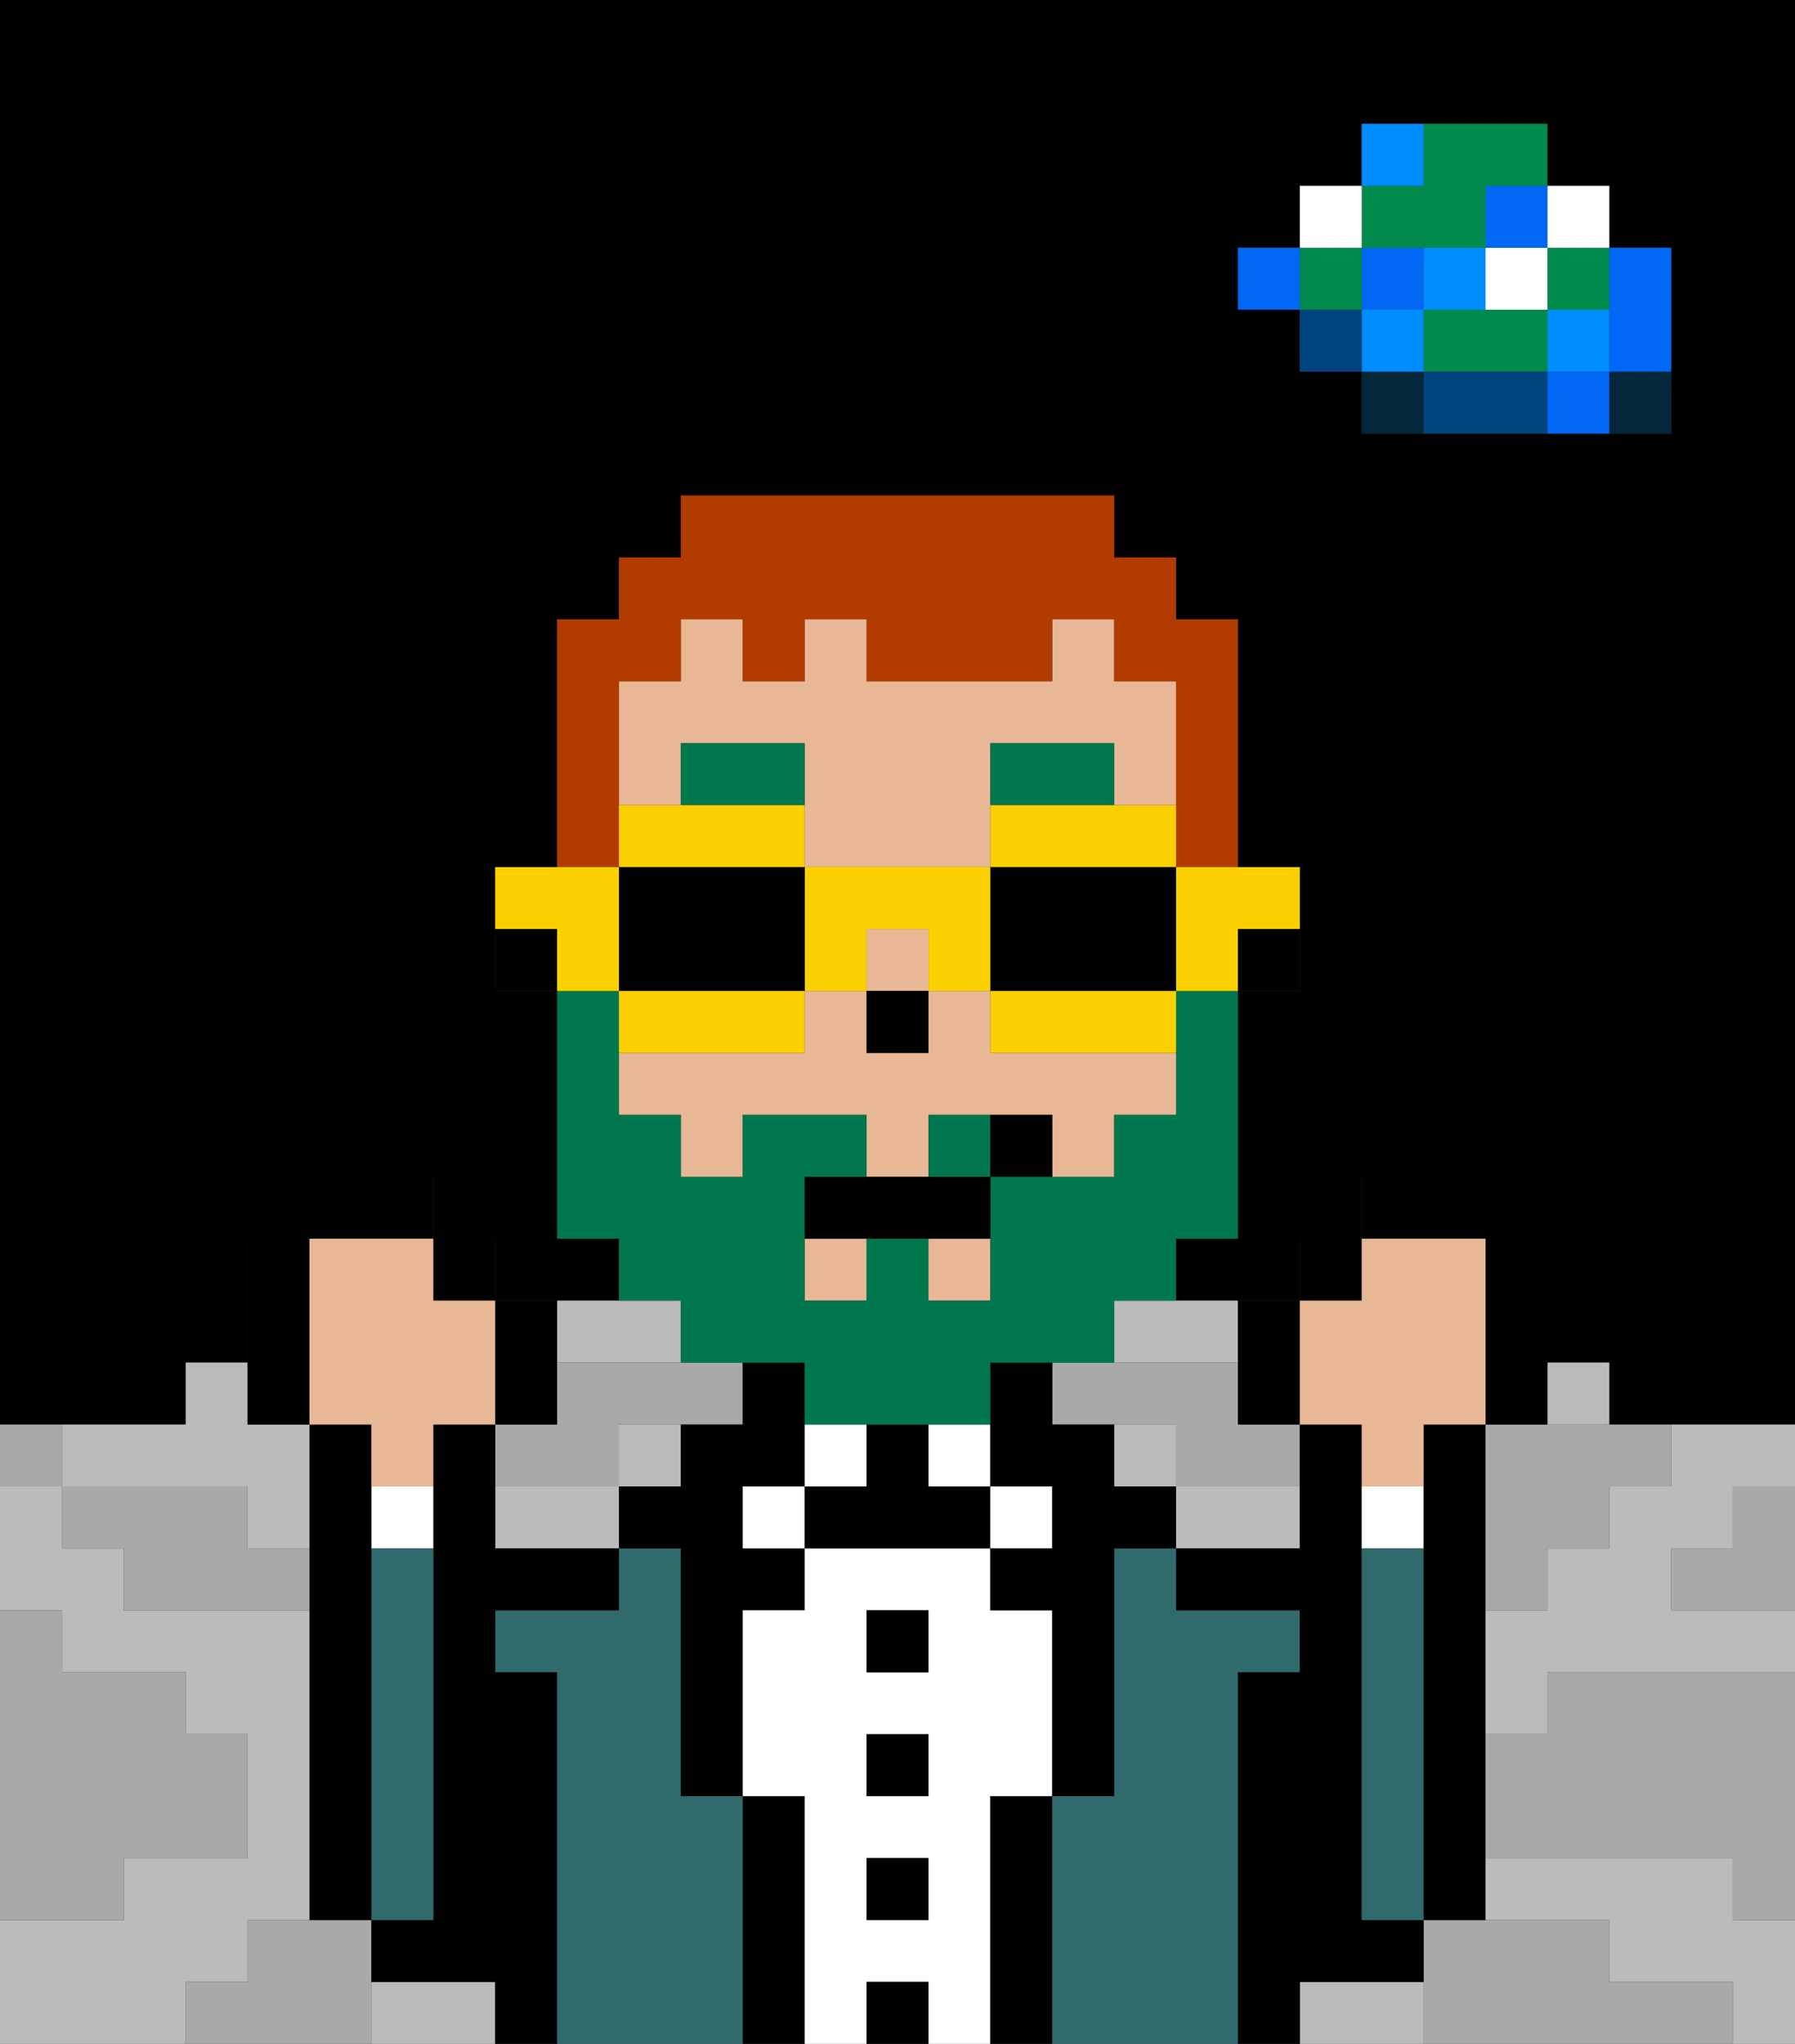 <svg xmlns="http://www.w3.org/2000/svg" viewBox="0 0 29 33"><rect x="0" y="0" width="29" height="33" fill="#333333" stroke="none"/><defs><style>polygon,rect,path{shape-rendering:crispedges;}polygon,rect,path{shape-rendering:crispedges;}.kb184-1{fill:#a9a9a9;}.kb184-2{fill:#bbbbbb;}.kb184-3{fill:#04263a;}.kb184-4{fill:#0068f5;}.kb184-5{fill:#008dff;}.kb184-6{fill:#008b4c;}.kb184-7{fill:#ffffff;}.kb184-8{fill:#004480;}.kb184-9{fill:#316a6d;}.kb184-10{fill:#000000;}.kb184-11{fill:#e8b795;}.kb184-12{fill:#00774c;}.kb184-13{fill:#00774c;}.kb184-14{fill:#b23b00;}.kb184-15{fill:#fad000;}</style></defs><polygon class="kb184-1" points="28 25 27 25 27 26 28 26 29 26 29 25 29 24 28 24 28 25"/><path class="kb184-10" d="M27,0H0V23H3V22H4V20H5V19H7v1H8v1h2V20H9V16H8V14H9V10h1V9h1V8h7V9h1v1h1v4h1v2H20v4H19v1h2V20h1V19h2v1h1v2h1v1h3V0H27Zm0,5V7H22V6H21V5H20V4h1V3h1V2h3V3h1V4h1Z"/><polygon class="kb184-1" points="27 32 26 32 26 31 25 31 24 31 23 31 23 32 23 33 24 33 25 33 26 33 27 33 28 33 28 32 27 32"/><polygon class="kb184-1" points="27 27 26 27 25 27 25 28 24 28 24 29 24 30 25 30 26 30 27 30 28 30 28 31 29 31 29 30 29 29 29 28 29 27 28 27 27 27"/><rect class="kb184-2" x="10" y="23" width="1" height="1"/><rect class="kb184-2" x="18" y="23" width="1" height="1"/><polygon class="kb184-2" points="7 32 6 32 6 33 7 33 8 33 8 32 7 32"/><polygon class="kb184-2" points="27 23 27 24 26 24 26 25 25 25 25 26 24 26 24 27 24 28 25 28 25 27 26 27 27 27 28 27 29 27 29 26 28 26 27 26 27 25 28 25 28 24 29 24 29 23 28 23 27 23"/><polygon class="kb184-2" points="19 24 19 25 20 25 21 25 21 24 20 24 19 24"/><polygon class="kb184-2" points="28 30 27 30 26 30 25 30 24 30 24 31 25 31 26 31 26 32 27 32 28 32 28 33 29 33 29 32 29 31 28 31 28 30"/><polygon class="kb184-2" points="9 24 8 24 8 25 9 25 10 25 10 24 9 24"/><polygon class="kb184-2" points="22 32 21 32 21 33 22 33 23 33 23 32 22 32"/><polygon class="kb184-2" points="18 22 19 22 20 22 20 21 19 21 18 21 18 22"/><polygon class="kb184-2" points="4 32 4 31 5 31 5 30 5 29 5 28 5 27 5 26 4 26 3 26 2 26 2 25 1 25 1 24 0 24 0 25 0 26 1 26 1 27 2 27 3 27 3 28 4 28 4 29 4 30 3 30 2 30 2 31 1 31 0 31 0 32 0 33 1 33 2 33 3 33 3 32 4 32"/><polygon class="kb184-2" points="2 24 3 24 4 24 4 25 5 25 5 24 5 23 4 23 4 22 3 22 3 23 2 23 1 23 1 24 2 24"/><rect class="kb184-2" x="25" y="22" width="1" height="1"/><polygon class="kb184-2" points="10 22 11 22 11 21 10 21 9 21 9 22 10 22"/><rect class="kb184-3" x="26" y="6" width="1" height="1"/><polygon class="kb184-4" points="26 5 26 6 27 6 27 5 27 4 26 4 26 5"/><rect class="kb184-4" x="25" y="6" width="1" height="1"/><rect class="kb184-5" x="25" y="5" width="1" height="1"/><rect class="kb184-6" x="25" y="4" width="1" height="1"/><rect class="kb184-7" x="25" y="3" width="1" height="1"/><polygon class="kb184-1" points="24 23 24 24 24 25 24 26 25 26 25 25 26 25 26 24 27 24 27 23 26 23 25 23 24 23"/><polygon class="kb184-6" points="24 5 23 5 23 6 24 6 25 6 25 5 24 5"/><rect class="kb184-7" x="24" y="4" width="1" height="1"/><rect class="kb184-4" x="24" y="3" width="1" height="1"/><polygon class="kb184-8" points="24 6 23 6 23 7 24 7 25 7 25 6 24 6"/><rect class="kb184-5" x="23" y="4" width="1" height="1"/><rect class="kb184-3" x="22" y="6" width="1" height="1"/><rect class="kb184-5" x="22" y="5" width="1" height="1"/><rect class="kb184-4" x="22" y="4" width="1" height="1"/><polygon class="kb184-6" points="23 4 24 4 24 3 25 3 25 2 24 2 23 2 23 3 22 3 22 4 23 4"/><rect class="kb184-5" x="22" y="2" width="1" height="1"/><rect class="kb184-8" x="21" y="5" width="1" height="1"/><rect class="kb184-6" x="21" y="4" width="1" height="1"/><rect class="kb184-7" x="21" y="3" width="1" height="1"/><rect class="kb184-4" x="20" y="4" width="1" height="1"/><polygon class="kb184-1" points="20 22 19 22 18 22 17 22 17 23 18 23 19 23 19 24 20 24 21 24 21 23 20 23 20 22"/><polygon class="kb184-1" points="10 24 10 23 11 23 12 23 12 22 11 22 10 22 9 22 9 23 8 23 8 24 9 24 10 24"/><polygon class="kb184-1" points="6 31 5 31 4 31 4 32 3 32 3 33 4 33 5 33 6 33 6 32 6 31"/><polygon class="kb184-1" points="2 31 2 30 3 30 4 30 4 29 4 28 3 28 3 27 2 27 1 27 1 26 0 26 0 27 0 28 0 29 0 30 0 31 1 31 2 31"/><polygon class="kb184-1" points="4 25 4 24 3 24 2 24 1 24 1 25 2 25 2 26 3 26 4 26 5 26 5 25 4 25"/><rect class="kb184-1" y="23" width="1" height="1"/><polygon class="kb184-9" points="12 31 12 30 12 29 11 29 11 28 11 27 11 26 11 25 10 25 10 26 9 26 8 26 8 27 9 27 9 28 9 29 9 30 9 31 9 32 9 33 10 33 11 33 12 33 12 32 12 31"/><polygon class="kb184-10" points="12 24 13 24 13 23 13 22 12 22 12 23 11 23 11 24 10 24 10 25 11 25 11 26 11 27 11 28 11 29 12 29 12 28 12 27 12 26 13 26 13 25 12 25 12 24"/><rect class="kb184-7" x="12" y="24" width="1" height="1"/><polygon class="kb184-10" points="13 31 13 30 13 29 12 29 12 30 12 31 12 32 12 33 13 33 13 32 13 31"/><rect class="kb184-7" x="13" y="23" width="1" height="1"/><path class="kb184-7" d="M16,31V29h1V26H16V25H13v1H12v3h1v4h1V32h1v1h1V31Zm-1-5v1H14V26Zm-1,2h1v1H14Zm0,3V30h1v1Z"/><rect class="kb184-10" x="14" y="26" width="1" height="1"/><rect class="kb184-10" x="14" y="28" width="1" height="1"/><rect class="kb184-10" x="14" y="30" width="1" height="1"/><rect class="kb184-10" x="14" y="32" width="1" height="1"/><rect class="kb184-7" x="15" y="23" width="1" height="1"/><polygon class="kb184-10" points="15 24 15 23 14 23 14 24 13 24 13 25 14 25 15 25 16 25 16 24 15 24"/><rect class="kb184-7" x="16" y="24" width="1" height="1"/><polygon class="kb184-10" points="17 31 17 30 17 29 16 29 16 30 16 31 16 32 16 33 17 33 17 32 17 31"/><polygon class="kb184-9" points="20 31 20 30 20 29 20 28 20 27 21 27 21 26 20 26 19 26 19 25 18 25 18 26 18 27 18 28 18 29 17 29 17 30 17 31 17 32 17 33 18 33 19 33 20 33 20 32 20 31"/><polygon class="kb184-10" points="22 32 23 32 23 31 22 31 22 30 22 29 22 28 22 27 22 26 22 25 22 24 22 23 21 23 21 24 21 25 20 25 19 25 19 26 20 26 21 26 21 27 20 27 20 28 20 29 20 30 20 31 20 32 20 33 21 33 21 32 22 32"/><rect class="kb184-7" x="22" y="24" width="1" height="1"/><polygon class="kb184-9" points="23 29 23 28 23 27 23 26 23 25 22 25 22 26 22 27 22 28 22 29 22 30 22 31 23 31 23 30 23 29"/><polygon class="kb184-10" points="24 24 24 23 23 23 23 24 23 25 23 26 23 27 23 28 23 29 23 30 23 31 24 31 24 30 24 29 24 28 24 27 24 26 24 25 24 24"/><polygon class="kb184-10" points="9 31 9 30 9 29 9 28 9 27 8 27 8 26 9 26 10 26 10 25 9 25 8 25 8 24 8 23 7 23 7 24 7 25 7 26 7 27 7 28 7 29 7 30 7 31 6 31 6 32 7 32 8 32 8 33 9 33 9 32 9 31"/><rect class="kb184-7" x="6" y="24" width="1" height="1"/><polygon class="kb184-9" points="6 26 6 27 6 28 6 29 6 30 6 31 7 31 7 30 7 29 7 28 7 27 7 26 7 25 6 25 6 26"/><polygon class="kb184-10" points="6 29 6 28 6 27 6 26 6 25 6 24 6 23 5 23 5 24 5 25 5 26 5 27 5 28 5 29 5 30 5 31 6 31 6 30 6 29"/><rect class="kb184-10" x="20" y="15" width="1" height="1"/><polygon class="kb184-11" points="11 12 13 12 13 13 13 14 14 14 15 14 16 14 16 13 16 12 18 12 18 13 19 13 19 12 19 11 18 11 18 10 17 10 17 11 16 11 15 11 14 11 14 10 13 10 13 11 12 11 12 10 11 10 11 11 10 11 10 12 10 13 11 13 11 12"/><rect class="kb184-11" x="14" y="15" width="1" height="1"/><polygon class="kb184-11" points="17 17 16 17 16 16 15 16 15 17 14 17 14 16 13 16 13 17 12 17 11 17 10 17 10 18 11 18 11 19 12 19 12 18 13 18 14 18 14 19 15 19 15 18 16 18 17 18 17 19 18 19 18 18 19 18 19 17 18 17 17 17"/><rect class="kb184-11" x="13" y="20" width="1" height="1"/><rect class="kb184-11" x="15" y="20" width="1" height="1"/><polygon class="kb184-10" points="18 24 18 23 17 23 17 22 16 22 16 23 16 24 17 24 17 25 16 25 16 26 17 26 17 27 17 28 17 29 18 29 18 28 18 27 18 26 18 25 19 25 19 24 18 24"/><rect class="kb184-10" x="8" y="15" width="1" height="1"/><rect class="kb184-10" x="14" y="16" width="1" height="1"/><polygon class="kb184-12" points="18 13 18 12 16 12 16 13 17 13 18 13"/><polygon class="kb184-12" points="11 12 11 13 12 13 13 13 13 12 11 12"/><rect class="kb184-13" x="15" y="18" width="1" height="1"/><polygon class="kb184-13" points="11 22 12 22 13 22 13 23 14 23 15 23 16 23 16 22 17 22 18 22 18 21 19 21 19 20 20 20 20 19 20 18 20 17 20 16 19 16 19 17 19 18 18 18 18 19 17 19 16 19 16 20 16 21 15 21 15 20 14 20 14 21 13 21 13 20 13 19 14 19 14 18 13 18 12 18 12 19 11 19 11 18 10 18 10 17 10 16 9 16 9 17 9 18 9 19 9 20 10 20 10 21 11 21 11 22"/><polygon class="kb184-10" points="14 19 13 19 13 20 14 20 15 20 16 20 16 19 15 19 14 19"/><rect class="kb184-10" x="16" y="18" width="1" height="1"/><polygon class="kb184-10" points="20 23 21 23 21 22 21 21 20 21 20 22 20 23"/><rect class="kb184-10" x="21" y="20" width="1" height="1"/><rect class="kb184-10" x="22" y="19" width="2" height="1"/><polygon class="kb184-10" points="24 22 24 23 25 23 25 22 25 20 24 20 24 21 24 22"/><polygon class="kb184-11" points="21 23 22 23 22 24 23 24 23 23 24 23 24 22 24 21 24 20 22 20 22 21 21 21 21 22 21 23"/><polygon class="kb184-10" points="8 23 9 23 9 22 9 21 8 21 8 22 8 23"/><rect class="kb184-10" x="7" y="20" width="1" height="1"/><rect class="kb184-10" x="5" y="19" width="2" height="1"/><polygon class="kb184-10" points="5 23 5 22 5 21 5 20 4 20 4 22 4 23 5 23"/><polygon class="kb184-11" points="5 22 5 23 6 23 6 24 7 24 7 23 8 23 8 22 8 21 7 21 7 20 5 20 5 21 5 22"/><polygon class="kb184-14" points="10 13 10 12 10 11 11 11 11 10 12 10 12 11 13 11 13 10 14 10 14 11 15 11 16 11 17 11 17 10 18 10 18 11 19 11 19 12 19 13 19 14 20 14 20 13 20 12 20 11 20 10 19 10 19 9 18 9 18 8 17 8 16 8 15 8 14 8 13 8 12 8 11 8 11 9 10 9 10 10 9 10 9 11 9 12 9 13 9 14 10 14 10 13"/><polygon class="kb184-15" points="19 15 19 16 20 16 20 15 21 15 21 14 20 14 19 14 19 15"/><polygon class="kb184-15" points="17 13 16 13 16 14 17 14 18 14 19 14 19 13 18 13 17 13"/><polygon class="kb184-10" points="19 14 18 14 17 14 16 14 16 15 16 16 17 16 18 16 19 16 19 15 19 14"/><polygon class="kb184-15" points="17 16 16 16 16 17 17 17 18 17 19 17 19 16 18 16 17 16"/><polygon class="kb184-15" points="14 14 13 14 13 15 13 16 14 16 14 15 15 15 15 16 16 16 16 15 16 14 15 14 14 14"/><polygon class="kb184-15" points="12 14 13 14 13 13 12 13 11 13 10 13 10 14 11 14 12 14"/><polygon class="kb184-10" points="12 16 13 16 13 15 13 14 12 14 11 14 10 14 10 15 10 16 11 16 12 16"/><polygon class="kb184-15" points="12 17 13 17 13 16 12 16 11 16 10 16 10 17 11 17 12 17"/><polygon class="kb184-15" points="10 15 10 14 9 14 8 14 8 15 9 15 9 16 10 16 10 15"/></svg>